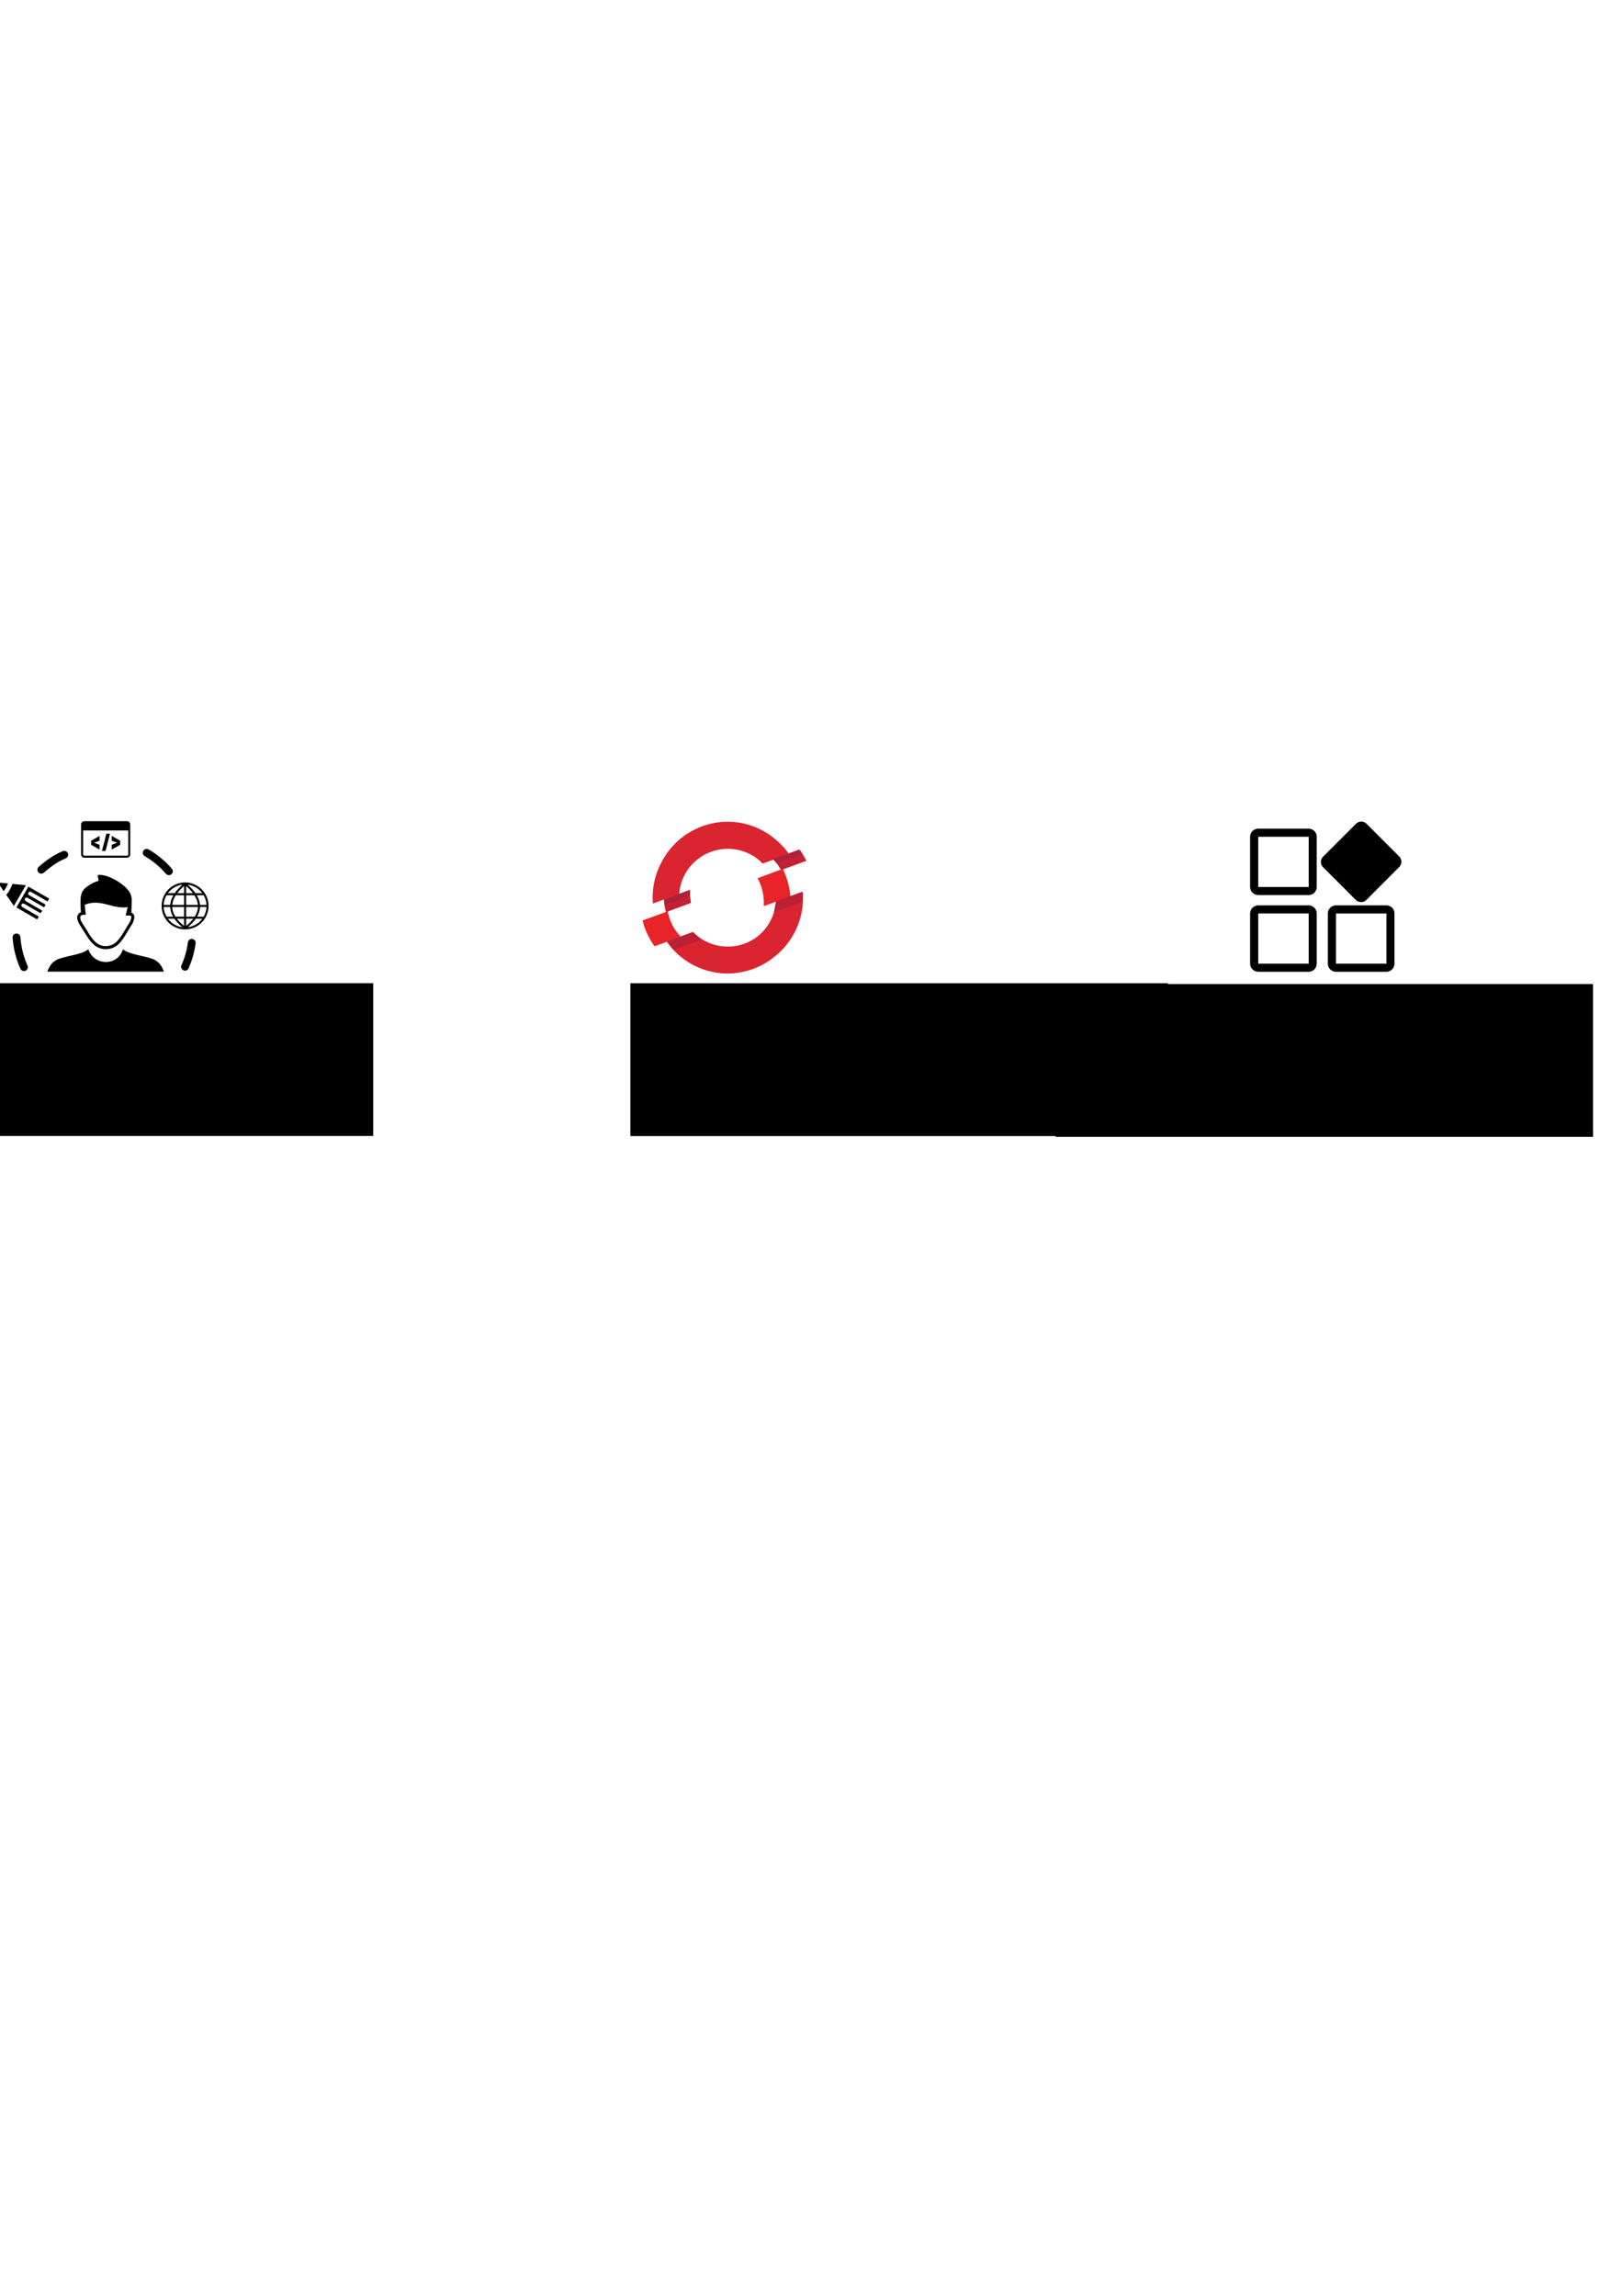 <?xml version="1.0" encoding="UTF-8" standalone="no"?>
<svg
   xmlns:dc="http://purl.org/dc/elements/1.1/"
   xmlns:cc="http://creativecommons.org/ns#"
   xmlns:rdf="http://www.w3.org/1999/02/22-rdf-syntax-ns#"
   xmlns:svg="http://www.w3.org/2000/svg"
   xmlns="http://www.w3.org/2000/svg"
   xmlns:sodipodi="http://sodipodi.sourceforge.net/DTD/sodipodi-0.dtd"
   xmlns:inkscape="http://www.inkscape.org/namespaces/inkscape"
   id="svg114"
   version="1.1"
   viewBox="0 0 210 297"
   height="297mm"
   width="210mm"
   sodipodi:docname="feg-noobjects.svg"
   inkscape:version="0.92.5 (2060ec1f9f, 2020-04-08)">
  <sodipodi:namedview
     pagecolor="#ffffff"
     bordercolor="#666666"
     borderopacity="1"
     objecttolerance="10"
     gridtolerance="10"
     guidetolerance="10"
     inkscape:pageopacity="0"
     inkscape:pageshadow="2"
     inkscape:window-width="1920"
     inkscape:window-height="995"
     id="namedview307"
     showgrid="true"
     inkscape:zoom="1.6819304"
     inkscape:cx="264.95806"
     inkscape:cy="726.46446"
     inkscape:window-x="0"
     inkscape:window-y="0"
     inkscape:window-maximized="1"
     inkscape:current-layer="g261">
    <inkscape:grid
       type="xygrid"
       id="grid330" />
  </sodipodi:namedview>
  <defs
     id="defs108" />
  <g
     id="layer1"
     transform="translate(-2.976,-1.386)">
    <g
       id="g261">
      <flowRoot
         xml:space="preserve"
         id="flowRoot8191"
         style="font-style:normal;font-weight:normal;font-size:40px;line-height:1.25;font-family:sans-serif;letter-spacing:0px;word-spacing:0px;fill:#000000;fill-opacity:1;stroke:none"
         transform="matrix(0.183,0,0,0.183,-32.553,57.481)"><flowRegion
           id="flowRegion8193"><rect
             id="rect8195"
             width="380"
             height="108"
             x="78"
             y="388.52" /></flowRegion><flowPara
           id="flowPara8197"
           style="font-style:normal;font-variant:normal;font-weight:normal;font-stretch:normal;font-size:30.917px;font-family:Arial;-inkscape-font-specification:'Arial, Normal';font-variant-ligatures:normal;font-variant-caps:normal;font-variant-numeric:normal;font-feature-settings:normal;text-align:center;writing-mode:lr-tb;text-anchor:middle">In-house</flowPara><flowPara
           id="flowPara8251"
           style="font-style:normal;font-variant:normal;font-weight:normal;font-stretch:normal;font-size:30.917px;font-family:Arial;-inkscape-font-specification:'Arial, Normal';font-variant-ligatures:normal;font-variant-caps:normal;font-variant-numeric:normal;font-feature-settings:normal;text-align:center;writing-mode:lr-tb;text-anchor:middle">vývoj</flowPara></flowRoot>      <flowRoot
         xml:space="preserve"
         id="flowRoot8191-2"
         style="font-style:normal;font-variant:normal;font-weight:normal;font-stretch:normal;font-size:39.999px;line-height:1.25;font-family:sans-serif;-inkscape-font-specification:'sans-serif, Normal';font-variant-ligatures:normal;font-variant-caps:normal;font-variant-numeric:normal;font-feature-settings:normal;text-align:center;letter-spacing:0px;word-spacing:0px;writing-mode:lr-tb;text-anchor:middle;fill:#000000;fill-opacity:1;stroke:none"
         transform="matrix(0.183,0,0,0.183,125.281,57.589)"><flowRegion
           id="flowRegion8193-1"
           style="font-style:normal;font-variant:normal;font-weight:normal;font-stretch:normal;font-size:39.999px;font-family:sans-serif;-inkscape-font-specification:'sans-serif, Normal';font-variant-ligatures:normal;font-variant-caps:normal;font-variant-numeric:normal;font-feature-settings:normal;text-align:center;writing-mode:lr-tb;text-anchor:middle"><rect
             id="rect8195-2"
             width="380"
             height="108"
             x="78"
             y="388.52"
             style="font-style:normal;font-variant:normal;font-weight:normal;font-stretch:normal;font-size:39.999px;font-family:sans-serif;-inkscape-font-specification:'sans-serif, Normal';font-variant-ligatures:normal;font-variant-caps:normal;font-variant-numeric:normal;font-feature-settings:normal;text-align:center;writing-mode:lr-tb;text-anchor:middle" /></flowRegion><flowPara
           id="flowPara8253"
           style="font-style:normal;font-variant:normal;font-weight:normal;font-stretch:normal;font-size:30.917px;font-family:Arial;-inkscape-font-specification:'Arial, Normal';font-variant-ligatures:normal;font-variant-caps:normal;font-variant-numeric:normal;font-feature-settings:normal;text-align:center;writing-mode:lr-tb;text-anchor:middle">Provázané </flowPara><flowPara
           style="font-style:normal;font-variant:normal;font-weight:normal;font-stretch:normal;font-size:30.917px;font-family:Arial;-inkscape-font-specification:'Arial, Normal';font-variant-ligatures:normal;font-variant-caps:normal;font-variant-numeric:normal;font-feature-settings:normal;text-align:center;writing-mode:lr-tb;text-anchor:middle"
           id="flowPara309">aplikace</flowPara></flowRoot>      <flowRoot
         xml:space="preserve"
         id="flowRoot8191-2-7"
         style="font-style:normal;font-weight:normal;font-size:40px;line-height:1.25;font-family:sans-serif;letter-spacing:0px;word-spacing:0px;fill:#000000;fill-opacity:1;stroke:none"
         transform="matrix(0.183,0,0,0.183,70.268,57.49)"><flowRegion
           id="flowRegion8193-1-3"><rect
             id="rect8195-2-1"
             width="380"
             height="108"
             x="78"
             y="388.52" /></flowRegion><flowPara
           id="flowPara8223-1"
           style="font-style:normal;font-variant:normal;font-weight:normal;font-stretch:normal;font-size:30.917px;font-family:Arial;-inkscape-font-specification:'Arial, Normal';font-variant-ligatures:normal;font-variant-caps:normal;font-variant-numeric:normal;font-feature-settings:normal;text-align:start;writing-mode:lr-tb;text-anchor:start">Openshift</flowPara></flowRoot>      <path
         style="fill:#da2430;stroke-width:0.083"
         d="m 92.271,116.516 -3.404,1.238 c 0.044,0.546 0.138,1.085 0.27,1.613 l 3.233,-1.177 c -0.104,-0.546 -0.141,-1.109 -0.098,-1.674 m 15.04,-3.763 c -0.237,-0.49 -0.512,-0.963 -0.83,-1.409 l -3.403,1.238 c 0.396,0.405 0.728,0.86 1,1.347 l 3.233,-1.177 v 1.6e-4 z"
         id="path7830"
         inkscape:connector-curvature="0" />
      <path
         style="fill:#da2430;stroke-width:0.083"
         d="m 101.274,112.732 c -0.428,-0.371 -0.912,-0.692 -1.45,-0.943 h -2.5e-4 c -3.16,-1.473 -6.93,-0.103 -8.403,3.058 a 6.161,6.161 0 0 0 -0.221,0.54 c -0.184,0.535 -0.291,1.082 -0.332,1.628 l -0.012,0.005 -7.9e-4,0.012 -2.048,0.745 -1.318,0.487 -8e-4,-0.007 -0.036,0.013 c -0.128,-1.619 0.145,-3.291 0.879,-4.864 a 9.823,9.823 0 0 1 0.307,-0.603 c 2.42,-4.507 7.925,-6.391 12.569,-4.191 a 9.603,9.603 0 0 1 2.545,1.755 9.71,9.71 0 0 1 1.314,1.494 l -3.403,1.239 a 6.637,6.637 0 0 0 -0.053,-0.053 l -0.01,0.003 a 6.547,6.547 0 0 0 -0.326,-0.316 z"
         id="path7832"
         inkscape:connector-curvature="0" />
      <path
         style="fill:#e82429;stroke-width:0.083"
         d="m 87.642,123.761 -0.005,0.002 a 9.861,9.861 0 0 1 -1.521,-3.296 l 3.233,-1.178 1.6e-4,2.3e-4 0.003,0.01 0.021,-0.008 5.3e-4,10e-4 c 0.166,0.879 0.512,1.718 1.016,2.456 a 6.27,6.27 0 0 0 0.643,0.777 l -0.013,0.005 0.025,0.026 -3.372,1.247 c -0.009,-0.014 -0.02,-0.029 -0.03,-0.043 z"
         id="path7834"
         inkscape:connector-curvature="0" />
      <path
         style="fill:#da2430;stroke-width:0.083"
         d="m 100.484,122.891 c -1.753,1.084 -4.002,1.294 -6.006,0.359 a 6.258,6.258 0 0 1 -1.842,-1.307 l -3.395,1.236 0.026,0.036 -0.001,6.9e-4 c 0.934,1.334 2.207,2.449 3.77,3.189 3.37,1.596 7.194,1.041 9.963,-1.106 1.24,-0.929 2.275,-2.167 2.974,-3.666 0.734,-1.574 1.006,-3.245 0.876,-4.862 l -0.095,0.035 c -7.9e-4,-0.017 -0.002,-0.035 -0.003,-0.052 l -3.372,1.246 1.7e-4,2.3e-4 a 6.367,6.367 0 0 1 -0.567,2.204 c -0.526,1.145 -1.346,2.058 -2.327,2.688 z"
         id="path7836"
         inkscape:connector-curvature="0" />
      <path
         style="fill:#e82429;stroke-width:0.083"
         d="m 104.239,113.871 0.051,-0.018 v -9e-5 a 9.805,9.805 0 0 1 0.954,3.502 l -3.396,1.235 0.001,-0.025 -0.064,0.024 c 0.092,-1.257 -0.189,-2.506 -0.786,-3.591 l 3.21,-1.187 1.7e-4,-2.3e-4 c 0.01,0.02 0.019,0.041 0.029,0.061 z"
         id="path7838"
         inkscape:connector-curvature="0" />
      <path
         style="fill:#c22035;stroke-width:0.083"
         d="m 92.275,116.496 -3.38,1.249 c 0.043,0.55 0.137,1.094 0.268,1.627 l 3.21,-1.187 c -0.104,-0.551 -0.141,-1.119 -0.097,-1.688 m 14.934,-3.795 c -0.236,-0.494 -0.508,-0.971 -0.824,-1.421 l -3.379,1.249 c 0.393,0.409 0.723,0.868 0.993,1.359 l 3.21,-1.187 5.3e-4,2.3e-4 z"
         id="path7840"
         inkscape:connector-curvature="0" />
      <path
         style="fill:#ac223b;stroke-width:0.083"
         d="m 88.895,117.745 3.371,-1.235 -0.014,0.677 -3.253,1.228 -0.105,-0.671 z m 14.112,-5.226 3.424,-1.175 0.356,0.537 -3.327,1.176 -0.453,-0.538 z"
         id="path7842"
         inkscape:connector-curvature="0" />
      <path
         style="fill:#b92135;stroke-width:0.083"
         d="m 89.266,123.204 3.375,-1.228 1.021,0.963 -3.54,1.329 -0.856,-1.064 z m 17.54,-6.441 -3.428,1.236 -0.253,1.372 3.655,-1.303 0.026,-1.306 z"
         id="path7844"
         inkscape:connector-curvature="0" />
      <g
         id="g7945"
         transform="matrix(0.222,0,0,0.222,2.68,107.617)">
        <path
           class="st0"
           d="m 52.8,74.65 c 3.3,9.72 17.1,10.07 20.2,0 3.65,3.29 14.46,3.94 18.48,6.19 1.27,0.71 2.42,1.61 3.34,2.83 0.62,0.82 1.45,2.33 2.07,4.02 H 28.9 c 0.63,-1.69 1.45,-3.2 2.07,-4.02 0.92,-1.22 2.07,-2.12 3.34,-2.83 4.03,-2.24 14.84,-2.9 18.49,-6.19 z M 50.51,0 H 75.3 c 1.07,0 1.94,0.87 1.94,1.94 v 17.41 c 0,1.07 -0.87,1.94 -1.94,1.94 H 50.51 c -1.07,0 -1.94,-0.87 -1.94,-1.94 V 1.94 C 48.57,0.87 49.44,0 50.51,0 Z M 76.09,5.43 H 49.8 v 14.11 c 0,0.15 0.06,0.28 0.16,0.38 0.1,0.1 0.23,0.16 0.38,0.16 h 25.21 c 0.15,0 0.28,-0.06 0.38,-0.16 0.1,-0.1 0.16,-0.23 0.16,-0.38 V 5.43 Z M 73.45,2.18 c 0.53,0 0.96,0.43 0.96,0.96 0,0.53 -0.43,0.96 -0.96,0.96 -0.53,0 -0.96,-0.43 -0.96,-0.96 0,-0.53 0.43,-0.96 0.96,-0.96 z m -6.5,0 c 0.53,0 0.96,0.43 0.96,0.96 0,0.53 -0.43,0.96 -0.96,0.96 -0.53,0 -0.96,-0.43 -0.96,-0.96 0,-0.53 0.43,-0.96 0.96,-0.96 z m 3.25,0 c 0.53,0 0.96,0.43 0.96,0.96 0,0.53 -0.43,0.96 -0.96,0.96 -0.53,0 -0.96,-0.43 -0.96,-0.96 0,-0.53 0.43,-0.96 0.96,-0.96 z m -10.84,9.2 -3.16,1.19 3.16,1.2 v 2.78 L 54.45,13.77 V 11.38 L 59.36,8.6 Z m 12,0 v 2.39 l -4.91,2.78 v -2.78 l 3.16,-1.2 -3.16,-1.19 V 8.59 Z m -8.51,5.95 H 60.76 L 63.34,7.27 h 2.09 z m 57.04,38.31 c 0.04,0 0.08,0 0.12,0.01 0.25,-0.44 0.48,-0.91 0.7,-1.4 0.01,-0.01 0.01,-0.02 0.02,-0.02 0.31,-0.75 0.56,-1.52 0.71,-2.32 0.12,-0.62 0.21,-1.26 0.23,-1.91 h -3.76 c -0.07,1.91 -0.64,3.79 -1.7,5.64 z m -0.65,1.2 h -3.78 c -1.15,1.67 -2.7,3.31 -4.63,4.93 0.3,-0.04 0.61,-0.09 0.9,-0.15 0.81,-0.16 1.59,-0.4 2.35,-0.73 0.76,-0.33 1.48,-0.71 2.14,-1.16 0.66,-0.44 1.27,-0.94 1.84,-1.51 0.42,-0.43 0.83,-0.89 1.18,-1.38 z m -11.64,4.93 c -1.94,-1.62 -3.49,-3.26 -4.63,-4.93 h -3.78 c 0.36,0.49 0.76,0.95 1.2,1.39 0.57,0.57 1.17,1.07 1.84,1.51 0.66,0.44 1.37,0.83 2.14,1.16 0.01,0.01 0.02,0.01 0.02,0.02 0.75,0.31 1.52,0.56 2.32,0.71 0.29,0.05 0.59,0.09 0.89,0.14 z m -9.2,-6.13 h 3.81 c -1.06,-1.85 -1.63,-3.74 -1.7,-5.64 h -3.76 c 0.03,0.66 0.11,1.29 0.23,1.91 0.16,0.81 0.4,1.59 0.73,2.35 0.2,0.48 0.43,0.94 0.69,1.38 z M 96.75,48.8 h 3.78 c 0.14,-1.87 0.76,-3.75 1.87,-5.64 h -4 c -0.25,0.44 -0.48,0.9 -0.69,1.39 -0.01,0.01 -0.01,0.02 -0.02,0.02 -0.31,0.75 -0.56,1.52 -0.71,2.32 -0.13,0.62 -0.21,1.25 -0.23,1.91 z m 2.43,-6.84 h 3.99 c 1.14,-1.64 2.64,-3.29 4.51,-4.95 -0.34,0.04 -0.66,0.09 -0.98,0.16 -0.81,0.16 -1.59,0.4 -2.35,0.73 -0.76,0.33 -1.48,0.71 -2.14,1.16 -0.66,0.44 -1.27,0.94 -1.84,1.51 -0.43,0.43 -0.83,0.89 -1.19,1.39 z m 11.55,-4.95 c 1.88,1.66 3.38,3.31 4.51,4.95 h 3.99 c -0.36,-0.49 -0.76,-0.95 -1.2,-1.39 -0.57,-0.57 -1.17,-1.07 -1.84,-1.51 -0.66,-0.44 -1.37,-0.83 -2.14,-1.16 -0.01,-0.01 -0.02,-0.01 -0.02,-0.02 -0.75,-0.31 -1.52,-0.56 -2.32,-0.71 -0.32,-0.06 -0.65,-0.11 -0.98,-0.16 z m 9.29,6.15 h -4 c 1.11,1.89 1.73,3.77 1.87,5.64 h 3.78 c -0.03,-0.66 -0.11,-1.29 -0.23,-1.91 -0.16,-0.81 -0.4,-1.59 -0.73,-2.35 -0.21,-0.48 -0.44,-0.94 -0.69,-1.38 z m -13.56,-7.17 c 0.89,-0.18 1.8,-0.27 2.75,-0.27 0.94,0 1.85,0.09 2.75,0.27 0.88,0.17 1.72,0.43 2.55,0.79 0.01,0 0.02,0.01 0.03,0.02 0.82,0.35 1.6,0.78 2.33,1.26 0.73,0.48 1.4,1.04 2.02,1.66 0.62,0.62 1.17,1.29 1.66,2.02 0.49,0.73 0.91,1.51 1.26,2.33 0.36,0.84 0.62,1.7 0.8,2.58 0.18,0.89 0.27,1.8 0.27,2.75 0,0.94 -0.09,1.85 -0.27,2.75 -0.17,0.88 -0.43,1.72 -0.79,2.55 0,0.01 -0.01,0.02 -0.02,0.03 -0.35,0.83 -0.78,1.6 -1.26,2.33 -0.48,0.73 -1.04,1.4 -1.66,2.02 -0.62,0.62 -1.29,1.17 -2.02,1.66 -0.73,0.49 -1.51,0.91 -2.33,1.26 -0.84,0.36 -1.7,0.62 -2.58,0.8 -0.89,0.18 -1.8,0.27 -2.75,0.27 -0.94,0 -1.85,-0.09 -2.75,-0.27 -0.88,-0.17 -1.72,-0.43 -2.55,-0.79 -0.01,0 -0.02,-0.01 -0.03,-0.02 -0.82,-0.35 -1.6,-0.78 -2.33,-1.26 -0.73,-0.48 -1.4,-1.04 -2.02,-1.66 -0.62,-0.62 -1.17,-1.29 -1.66,-2.02 -0.49,-0.73 -0.91,-1.51 -1.26,-2.33 -0.36,-0.84 -0.62,-1.7 -0.8,-2.58 -0.18,-0.89 -0.27,-1.8 -0.27,-2.75 0,-0.94 0.09,-1.85 0.27,-2.75 0.17,-0.88 0.43,-1.72 0.79,-2.55 0,-0.01 0.01,-0.02 0.02,-0.03 0.35,-0.83 0.78,-1.6 1.26,-2.33 0.48,-0.73 1.04,-1.4 1.66,-2.02 0.62,-0.62 1.29,-1.17 2.02,-1.66 0.73,-0.49 1.51,-0.91 2.33,-1.26 0.83,-0.35 1.69,-0.61 2.58,-0.8 z m 3.35,1.8 v 4.17 h 3.97 c -1.05,-1.38 -2.37,-2.77 -3.97,-4.17 z m 0,5.37 v 5.64 h 6.88 c -0.16,-1.85 -0.85,-3.73 -2.08,-5.64 z m 0,6.84 v 5.64 h 5.01 c 1.19,-1.87 1.82,-3.75 1.89,-5.64 z m 0,6.84 v 4.22 c 1.7,-1.39 3.09,-2.8 4.17,-4.22 z m -1.2,4.21 v -4.22 h -4.17 c 1.07,1.42 2.46,2.83 4.17,4.22 z m 0,-5.41 V 50 h -6.91 c 0.07,1.89 0.71,3.77 1.89,5.64 z m 0,-6.84 v -5.64 h -4.81 c -1.23,1.91 -1.92,3.79 -2.07,5.64 z m 0,-6.84 v -4.17 c -1.61,1.4 -2.93,2.79 -3.97,4.17 z M 9.43,49.4 5,42.97 c 0.78,-0.94 1.46,-1.94 2.05,-2.99 0.61,-1.09 1.12,-2.23 1.56,-3.42 l 7.8,0.75 z m 1.46,0.88 7.01,-12.15 12.09,6.98 -0.96,1.66 -9.62,-5.55 c -0.52,-0.3 -1.2,-0.12 -1.5,0.4 -0.3,0.52 -0.12,1.2 0.4,1.5 l 9.62,5.55 -0.9,1.55 -9.62,-5.55 c -0.52,-0.3 -1.2,-0.12 -1.5,0.4 -0.3,0.52 -0.12,1.2 0.4,1.5 l 9.62,5.55 -0.9,1.55 -9.62,-5.55 c -0.52,-0.3 -1.2,-0.12 -1.5,0.4 -0.3,0.52 -0.12,1.2 0.4,1.5 l 9.62,5.55 -0.96,1.66 z M 3.48,40.78 0,35.73 5.97,36.31 c -0.34,0.84 -0.72,1.65 -1.15,2.42 -0.39,0.72 -0.84,1.4 -1.34,2.05 z m 13.89,43.38 c 0.51,1.14 0,2.48 -1.15,2.99 -1.14,0.51 -2.48,0 -2.99,-1.15 -1.27,-2.84 -2.31,-5.79 -3.07,-8.84 -0.75,-2.99 -1.25,-6.09 -1.48,-9.26 -0.09,-1.25 0.85,-2.34 2.11,-2.43 1.25,-0.09 2.34,0.85 2.43,2.11 0.21,2.9 0.67,5.73 1.35,8.47 0.7,2.83 1.65,5.53 2.8,8.11 z M 26.91,30 c -0.93,0.83 -2.36,0.75 -3.2,-0.18 -0.83,-0.93 -0.75,-2.36 0.18,-3.2 2.12,-1.89 4.6,-3.83 7.16,-5.5 2.3,-1.5 4.67,-2.79 6.93,-3.67 1.17,-0.45 2.48,0.13 2.93,1.3 0.45,1.17 -0.13,2.48 -1.3,2.93 -1.95,0.75 -4.04,1.9 -6.1,3.24 -2.36,1.55 -4.66,3.34 -6.6,5.08 z M 85.7,20.39 c -1.08,-0.63 -1.44,-2.02 -0.81,-3.1 0.63,-1.08 2.02,-1.44 3.1,-0.81 2.54,1.48 4.95,3.18 7.2,5.05 2.27,1.88 4.38,3.95 6.3,6.16 0.82,0.95 0.72,2.38 -0.23,3.2 -0.95,0.82 -2.38,0.72 -3.2,-0.23 -1.77,-2.04 -3.7,-3.93 -5.76,-5.65 -2.06,-1.7 -4.27,-3.25 -6.6,-4.62 z m 25.16,50.18 c 0.16,-1.24 1.3,-2.12 2.54,-1.95 1.24,0.17 2.12,1.3 1.95,2.54 -0.34,2.56 -0.85,5.05 -1.53,7.45 -0.69,2.47 -1.56,4.85 -2.57,7.15 -0.51,1.15 -1.85,1.67 -2.99,1.16 -1.15,-0.51 -1.67,-1.85 -1.16,-2.99 0.94,-2.12 1.73,-4.3 2.36,-6.54 0.62,-2.23 1.1,-4.51 1.4,-6.82 z M 50.27,54.51 c -0.69,0.03 -1.22,0.17 -1.57,0.41 -0.2,0.14 -0.35,0.31 -0.45,0.52 -0.11,0.23 -0.16,0.51 -0.15,0.84 0.03,0.95 0.53,2.19 1.49,3.62 l 0.01,0.02 v 0 l 3.12,4.97 c 1.25,1.99 2.57,4.02 4.2,5.51 1.57,1.43 3.47,2.41 5.99,2.41 2.73,0.01 4.72,-1 6.34,-2.52 1.68,-1.58 3.01,-3.74 4.32,-5.89 l 3.52,-5.8 c 0.66,-1.5 0.89,-2.5 0.74,-3.09 -0.09,-0.35 -0.48,-0.52 -1.13,-0.55 -0.14,-0.01 -0.28,-0.01 -0.43,0 -0.16,0 -0.32,0.02 -0.49,0.03 -0.09,0.01 -0.18,0 -0.27,-0.02 -0.31,0.02 -0.64,0 -0.96,-0.05 l 1.21,-4.84 C 66.82,51.49 60.13,44.85 50.68,48.75 l 0.68,5.79 c -0.4,0.04 -0.76,0.02 -1.09,-0.03 z M 77.9,53.39 c 0.87,0.26 1.42,0.81 1.65,1.7 0.25,0.98 -0.02,2.37 -0.86,4.27 v 0 c -0.02,0.03 -0.03,0.07 -0.05,0.1 l -3.56,5.86 c -1.37,2.26 -2.77,4.52 -4.62,6.27 -1.93,1.8 -4.3,3 -7.54,2.99 -3.03,-0.01 -5.31,-1.17 -7.18,-2.88 -1.81,-1.65 -3.19,-3.79 -4.5,-5.87 l -3.12,-4.97 c -1.14,-1.7 -1.74,-3.26 -1.77,-4.54 -0.02,-0.6 0.08,-1.15 0.31,-1.63 0.23,-0.5 0.59,-0.92 1.07,-1.25 0.23,-0.15 0.48,-0.28 0.76,-0.39 -0.2,-2.69 -0.28,-5.59 -0.15,-8.43 0.07,-0.67 0.2,-1.35 0.39,-2.02 0.8,-2.85 2.8,-4.16 5.28,-5.73 1.37,-0.87 2.86,-1.53 4.43,-1.97 0.99,-0.28 -0.84,-3.45 0.18,-3.56 4.96,-0.51 12.98,4.02 16.45,7.76 1.73,1.88 2.82,3.37 3.06,6.66 z"
           id="path7943"
           inkscape:connector-curvature="0" />
      </g>
      <path
         d="m 165.778,127.1 h 6.517 a 1.045,1.045 0 0 0 0.451,-0.102 1.064,1.064 0 0 0 0.362,-0.285 1.056,1.056 0 0 0 0.239,-0.664 v -6.49 a 1.045,1.045 0 0 0 -0.084,-0.411 1.055,1.055 0 0 0 -0.57,-0.562 1.045,1.045 0 0 0 -0.397,-0.075 h -6.517 a 1.035,1.035 0 0 0 -0.387,0.076 1.026,1.026 0 0 0 -0.336,0.213 1.051,1.051 0 0 0 -0.241,0.347 1.004,1.004 0 0 0 -0.088,0.411 v 6.49 a 1.042,1.042 0 0 0 0.069,0.37 1.071,1.071 0 0 0 0.191,0.319 l 0.041,0.043 a 1.096,1.096 0 0 0 0.319,0.221 1.069,1.069 0 0 0 0.435,0.096 z m 8.395,-14.892 4.253,-4.249 a 0.986,0.986 0 0 1 0.354,-0.228 0.994,0.994 0 0 1 0.422,-0.054 0.956,0.956 0 0 1 0.588,0.277 l 4.23,4.23 a 0.956,0.956 0 0 1 0.212,0.319 0.977,0.977 0 0 1 -0.212,1.048 l -4.247,4.255 a 0.956,0.956 0 0 1 -0.303,0.202 0.943,0.943 0 0 1 -0.357,0.08 0.973,0.973 0 0 1 -0.384,-0.069 0.914,0.914 0 0 1 -0.327,-0.213 l -4.23,-4.234 a 0.97,0.97 0 0 1 -0.28,-0.618 v -0.051 a 0.978,0.978 0 0 1 0.282,-0.695 z m -8.395,4.97 h 6.517 a 1.045,1.045 0 0 0 0.812,-0.387 1.029,1.029 0 0 0 0.177,-0.319 1.05,1.05 0 0 0 0.062,-0.352 v -6.482 a 1.053,1.053 0 0 0 -0.084,-0.411 1.055,1.055 0 0 0 -0.57,-0.564 1.045,1.045 0 0 0 -0.39,-0.076 h -6.524 a 1.035,1.035 0 0 0 -0.387,0.076 1.026,1.026 0 0 0 -0.336,0.213 1.051,1.051 0 0 0 -0.241,0.347 1.005,1.005 0 0 0 -0.088,0.414 v 6.49 a 1.032,1.032 0 0 0 0.069,0.368 1.051,1.051 0 0 0 0.191,0.319 l 0.041,0.043 a 1.096,1.096 0 0 0 0.319,0.221 1.069,1.069 0 0 0 0.435,0.096 z m 6.519,-1.047 h -6.519 v 0 -6.498 c 0.559,0 6.52,0 6.531,0 0,0.548 0,6.492 0,6.495 z m 3.541,10.968 h 6.517 a 1.045,1.045 0 0 0 0.451,-0.102 1.064,1.064 0 0 0 0.362,-0.285 1.056,1.056 0 0 0 0.239,-0.664 v -6.49 a 1.045,1.045 0 0 0 -0.084,-0.409 1.055,1.055 0 0 0 -0.577,-0.564 1.045,1.045 0 0 0 -0.39,-0.076 h -6.517 a 1.075,1.075 0 0 0 -0.723,0.29 1.051,1.051 0 0 0 -0.241,0.349 1.004,1.004 0 0 0 -0.088,0.413 v 6.49 a 1.042,1.042 0 0 0 0.069,0.37 1.071,1.071 0 0 0 0.191,0.319 l 0.041,0.043 a 1.096,1.096 0 0 0 0.319,0.221 1.069,1.069 0 0 0 0.435,0.096 z m 6.519,-1.047 h -6.519 v 0 -6.495 c 0.559,0 6.52,0 6.531,0 0,0.548 0,6.492 0,6.495 z m -10.06,0 h -6.519 v 0 -6.498 c 0.559,0 6.52,0 6.531,0 0,0.548 0,6.492 0,6.495 z"
         id="path8023"
         style="stroke-width:0.159"
         inkscape:connector-curvature="0" />
    </g>
  </g>
</svg>
